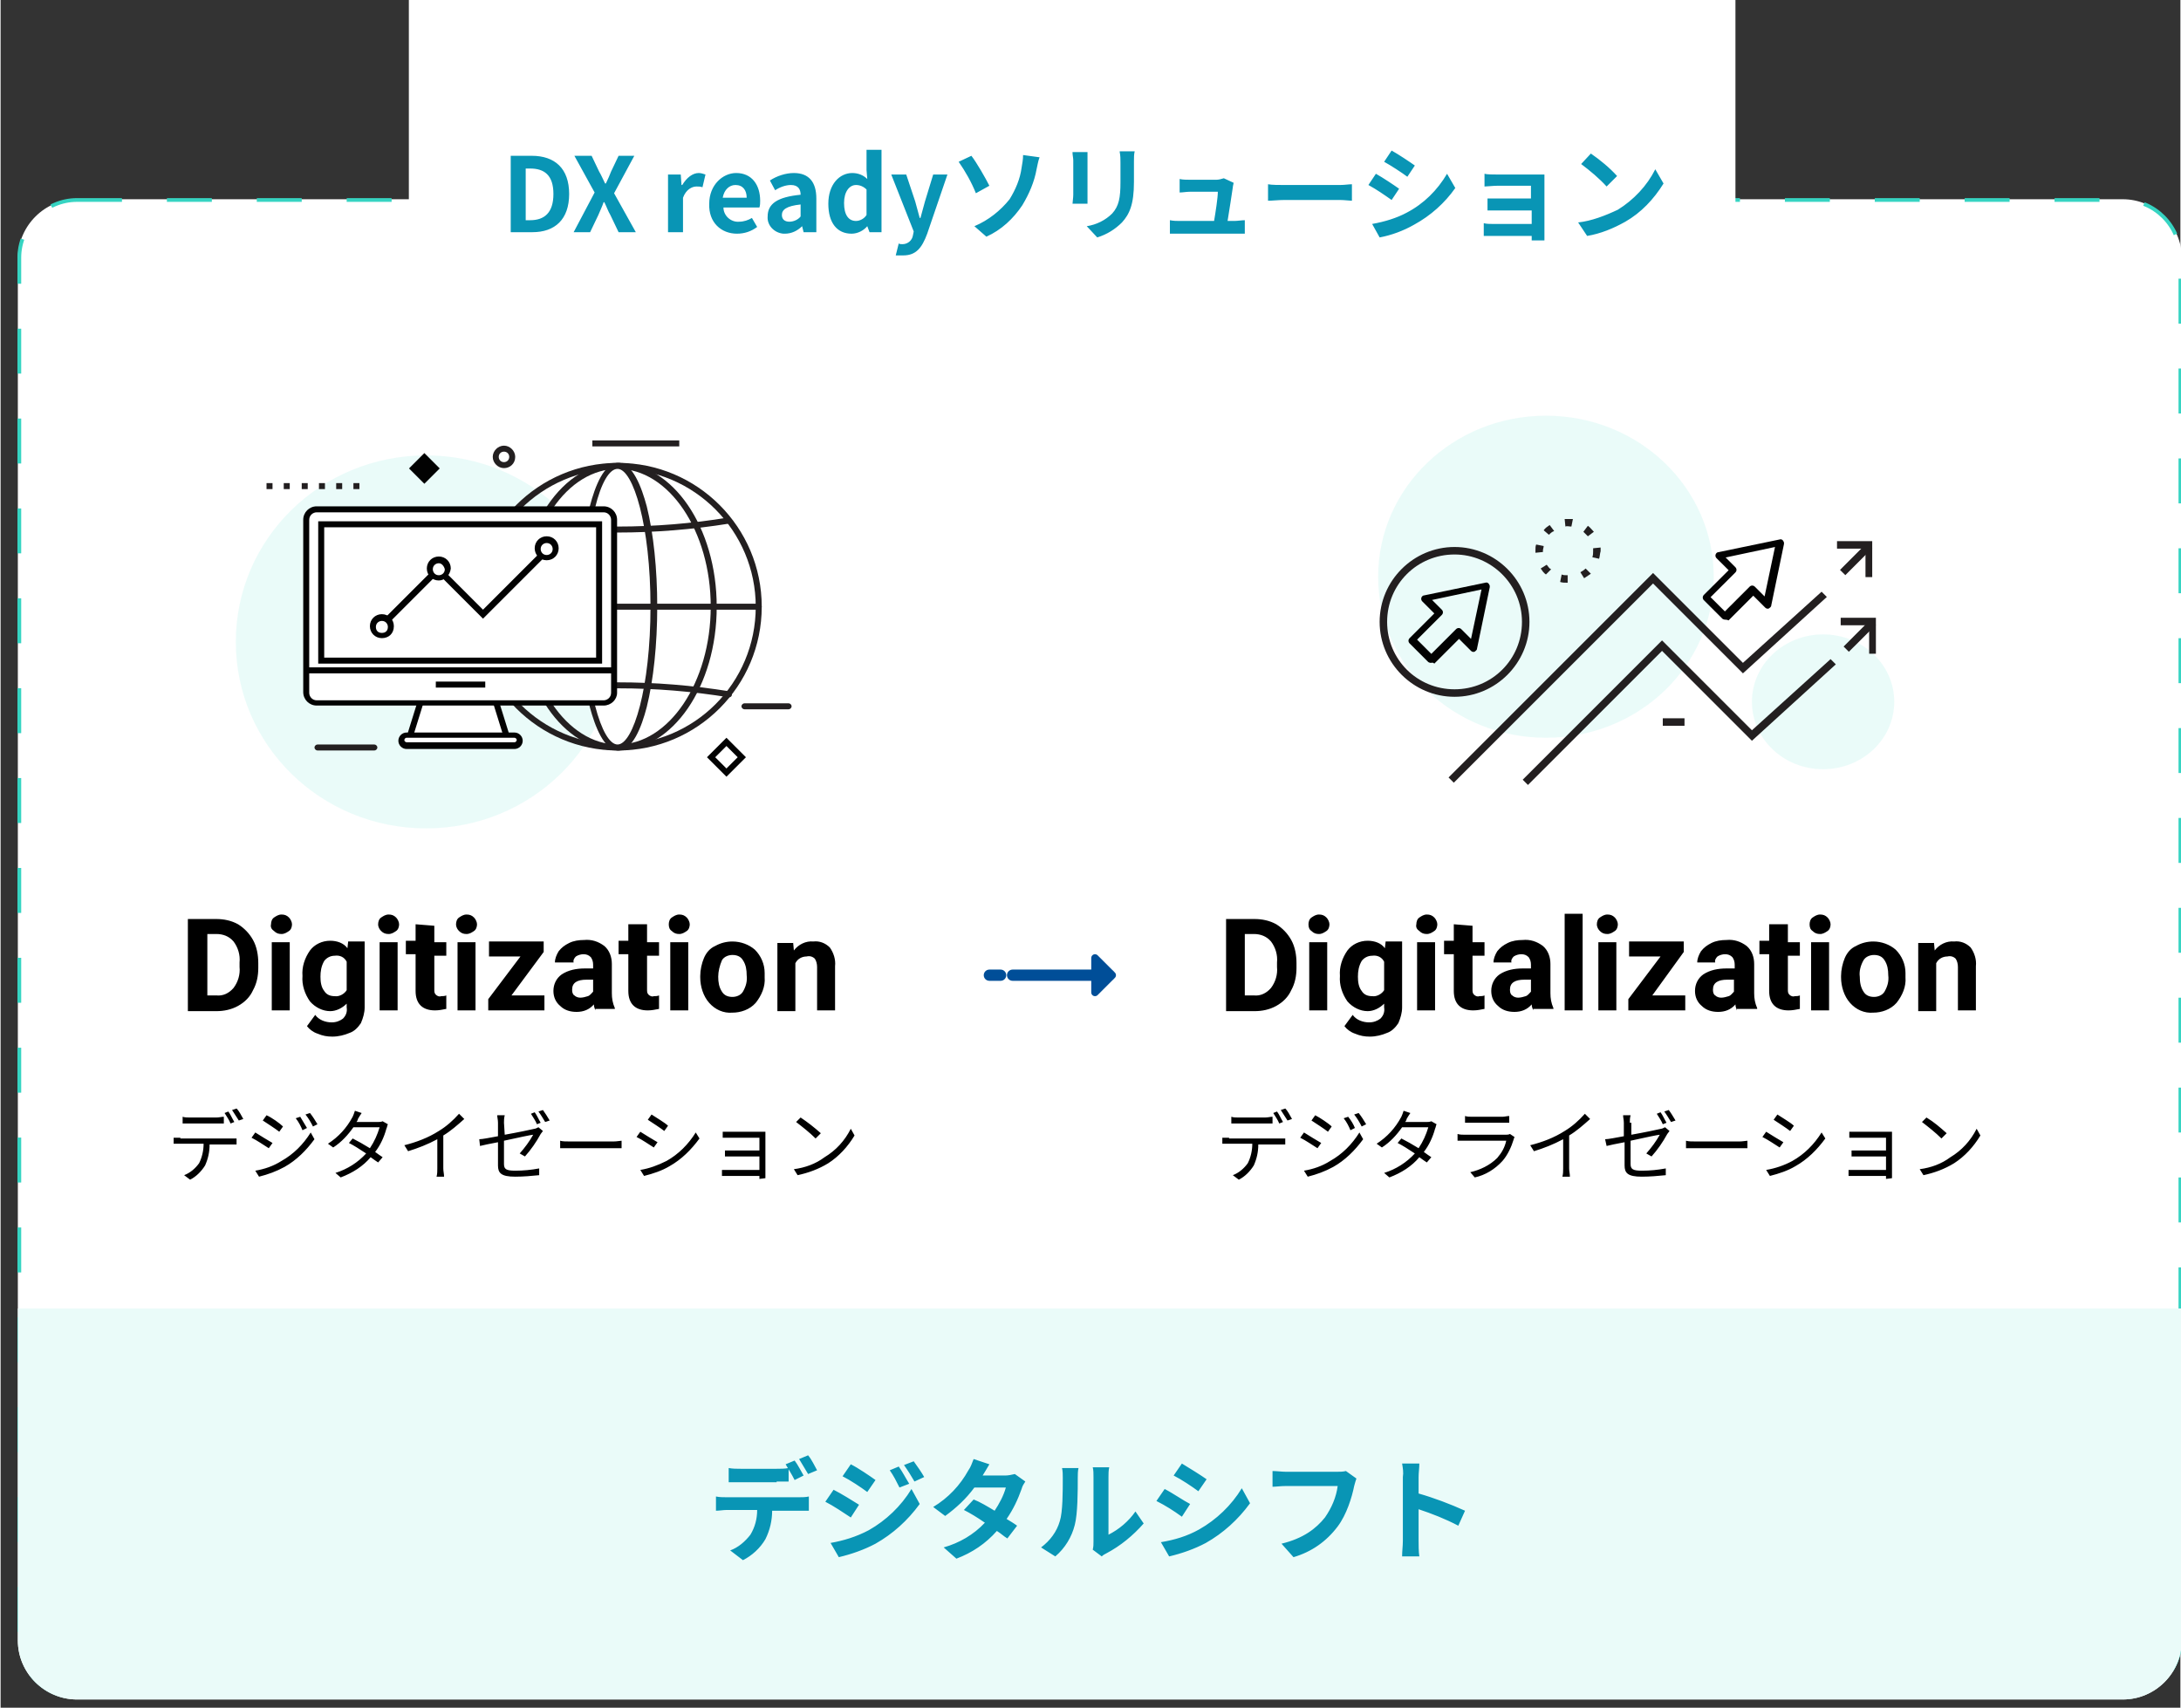 <svg xmlns="http://www.w3.org/2000/svg" viewBox="0 0 291 228" width="378" height="296">
	<rect x="0" y="0" width="291" height="228" fill="#333333" stroke="none"/>
	<style>
		tspan { white-space:pre }
		.shp0 { fill: #ffffff } 
		.shp1 { fill: none;stroke: #36d4c2;stroke-width: 0.5;stroke-dasharray: 6 } 
		.shp2 { opacity: 0.996;fill: #eafbf9 } 
		.shp3 { fill: #0995b5 } 
		.shp4 { fill: #000000 } 
		.shp5 { fill: #231f20 } 
		.shp6 { fill: none } 
		.shp7 { fill: #020202 } 
		.shp8 { fill: none;stroke: #004e98;stroke-linecap:round;stroke-width: 1.5 } 
		.shp9 { fill: #004e98;stroke: #004e98;stroke-linejoin:round } 
		.shp10 { fill: #eafbf9 } 
	</style>
	<path id="Layer" class="shp0" d="M10.2 26.6L283.3 26.6C287.6 26.6 291.2 30.1 291.2 34.5L291.2 219C291.2 223.3 287.7 226.9 283.3 226.9L10.2 226.9C5.9 226.9 2.3 223.4 2.3 219L2.3 34.4C2.4 30.1 5.9 26.6 10.2 26.6Z" />
	<path id="Layer" class="shp1" d="M10.2 26.7L283.3 26.7C287.6 26.7 291 30.2 291 34.4L291 218.9C291 223.2 287.5 226.6 283.3 226.6L10.2 226.6C5.9 226.6 2.5 223.1 2.5 218.9L2.5 34.4C2.5 30.2 6 26.7 10.2 26.7Z" />
	<path id="Ellipse_35" class="shp2" d="M206.3 98.5C193.91 98.5 183.9 88.89 183.9 77C183.9 65.11 193.91 55.5 206.3 55.5C218.69 55.5 228.7 65.11 228.7 77C228.7 88.89 218.69 98.5 206.3 98.5Z" />
	<path id="Ellipse_36" class="shp2" d="M243.3 102.7C238.05 102.7 233.8 98.68 233.8 93.7C233.8 88.72 238.05 84.7 243.3 84.7C248.55 84.7 252.8 88.72 252.8 93.7C252.8 98.68 248.55 102.7 243.3 102.7Z" />
	<path id="Ellipse_39" class="shp2" d="M56.8 110.6C42.75 110.6 31.4 99.47 31.4 85.7C31.4 71.93 42.75 60.8 56.8 60.8C70.85 60.8 82.2 71.93 82.2 85.7C82.2 99.47 70.85 110.6 56.8 110.6Z" />
	<path id="Rectangle_813" class="shp0" d="M54.5 0L231.6 0L231.6 46.7L54.5 46.7L54.5 0Z" />
	<path id="Path_998" fill-rule="evenodd" class="shp3" d="M68.1 31L68.1 20.8L70.9 20.8C74 20.8 75.9 22.5 75.9 25.9C75.9 29.3 74 31 71 31L68.1 31ZM70.7 29.4C72.6 29.4 73.8 28.4 73.8 25.9C73.8 23.4 72.6 22.5 70.7 22.5L70.1 22.5L70.1 29.4L70.7 29.4ZM79.3 25.7L76.6 20.8L78.9 20.8L79.9 22.9C80.2 23.4 80.4 23.9 80.7 24.5L80.8 24.5C81.1 23.9 81.3 23.4 81.5 22.9L82.5 20.8L84.6 20.8L81.9 25.8L84.8 31L82.5 31L81.4 28.7C81.1 28.2 80.9 27.6 80.6 27L80.5 27C80.3 27.6 80 28.2 79.8 28.7L78.7 31L76.5 31L79.3 25.7ZM89.1 23.3L90.8 23.3L90.9 24.7L91 24.7C91.6 23.7 92.4 23.1 93.2 23.1C93.5 23.1 93.8 23.2 94.1 23.3L93.7 25C93.4 24.9 93.2 24.9 92.9 24.9C92.3 24.9 91.5 25.3 91.1 26.4L91.1 31L89.1 31L89.1 23.3ZM94.6 27.2C94.6 24.7 96.4 23.1 98.2 23.1C100.3 23.1 101.4 24.7 101.4 26.8C101.4 27.1 101.4 27.4 101.3 27.7L96.5 27.7C96.5 28.8 97.5 29.7 98.6 29.6C99.2 29.6 99.8 29.4 100.3 29.1L101 30.3C100.2 30.9 99.3 31.2 98.3 31.2C96.2 31.2 94.5 29.7 94.6 27.2ZM99.6 26.4C99.6 25.4 99.1 24.7 98.1 24.7C97.3 24.7 96.6 25.3 96.4 26.4L99.6 26.4ZM104.5 31.2C103.3 31.1 102.3 30.1 102.4 28.9C102.4 27.2 103.7 26.3 106.8 26C106.8 25.3 106.5 24.7 105.5 24.7C104.8 24.7 104 25 103.4 25.4L102.7 24.1C103.6 23.5 104.8 23.1 105.9 23.1C107.9 23.1 108.9 24.3 108.9 26.5L108.9 31L107.2 31L107 30.2C106.4 30.8 105.6 31.2 104.7 31.2C104.6 31.2 104.5 31.2 104.5 31.2ZM106.8 28.9L106.8 27.3C104.9 27.5 104.3 28 104.3 28.7C104.3 29.3 104.7 29.6 105.3 29.6C105.9 29.6 106.5 29.3 106.8 28.9ZM110.5 27.2C110.5 24.6 112 23.1 113.7 23.1C114.5 23.1 115.2 23.4 115.7 23.9L115.6 22.7L115.6 20L117.6 20L117.6 31L116 31L115.7 30.2C115.2 30.8 114.4 31.2 113.6 31.2C111.7 31.2 110.5 29.8 110.5 27.2ZM115.6 28.7L115.6 25.3C115.2 24.9 114.7 24.7 114.2 24.7C113.3 24.7 112.6 25.6 112.6 27.1C112.6 28.7 113.2 29.5 114.2 29.5C114.7 29.5 115.3 29.2 115.6 28.7ZM119.5 34.1L119.9 32.5C120 32.6 120.2 32.6 120.4 32.6C121.1 32.6 121.7 32.1 121.8 31.4L121.9 30.9L118.9 23.3L120.9 23.3L122.1 26.9C122.3 27.6 122.5 28.4 122.7 29.1L122.8 29.1C123 28.4 123.2 27.6 123.4 26.9L124.5 23.3L126.4 23.3L123.7 31.2C123 33.1 122.2 34.1 120.5 34.1C120.1 34.1 119.7 34.1 119.5 34.1ZM130 30.2C131.9 29.4 133.5 28.1 134.7 26.6C135.5 25.3 136.1 23.9 136.3 22.4C136.4 21.8 136.5 21.3 136.5 20.7L138.7 21C138.5 21.5 138.4 22.2 138.3 22.6C138 24.3 137.3 25.9 136.4 27.4C135.2 29.2 133.6 30.7 131.6 31.6L130 30.2ZM129.6 20.8C130.3 21.7 131.5 23.8 132 24.8L130.2 25.8C129.6 24.3 128.8 22.9 127.9 21.6L129.6 20.8ZM143.1 20.3L145.1 20.3C145.1 20.6 145.1 25.6 145.1 26C145.1 26.3 145.1 26.9 145.1 27.2L143.1 27.2C143.1 27 143.2 26.4 143.2 26L143.2 21.4C143.2 21.1 143.1 20.7 143.1 20.4L143.1 20.3ZM149.4 20.2L151.4 20.2C151.3 20.6 151.3 21 151.3 21.6L151.3 24.3C151.3 27.3 150.7 28.6 149.7 29.7C148.8 30.6 147.7 31.3 146.4 31.7L145 30.2C146.3 30 147.5 29.4 148.4 28.5C149.3 27.5 149.5 26.4 149.5 24.3L149.5 21.7C149.5 21.2 149.5 20.8 149.4 20.3L149.4 20.2ZM163.8 29.5L164.7 29.5C165.1 29.5 165.7 29.4 166.1 29.4L166.1 31.2C165.8 31.2 157.9 31.2 157.5 31.2C157 31.2 156.6 31.2 156.1 31.2L156.1 29.4C156.6 29.5 157 29.5 157.5 29.5L162 29.5C162.2 28.3 162.5 26.4 162.5 25.6L158.8 25.6C158.3 25.6 157.8 25.7 157.4 25.7L157.4 23.9C157.8 24 158.4 24 158.8 24L162.3 24C162.6 24 163 23.9 163.3 23.8L164.6 24.4C164.6 24.6 164.5 24.8 164.5 25C164.4 25.8 164 28.2 163.8 29.5ZM169.2 24.6C169.7 24.7 170.7 24.7 171.4 24.7L178.8 24.7C179.4 24.7 180 24.6 180.4 24.6L180.4 26.8C180.1 26.8 179.4 26.7 178.8 26.7L171.4 26.7C170.6 26.7 169.7 26.8 169.2 26.8L169.2 24.6ZM185.7 20.1C186.6 20.6 188.1 21.6 188.8 22.1L187.8 23.6C187 23 185.6 22.1 184.7 21.6L185.7 20.1ZM187.7 28.4C190 27.2 191.8 25.4 193.1 23.2L194.2 25.1C192.8 27.1 190.9 28.8 188.7 30C187.3 30.8 185.7 31.4 184.1 31.7L183.1 29.9C184.8 29.6 186.4 29.1 187.7 28.4ZM183.6 23.2C184.5 23.7 186 24.7 186.7 25.2L185.7 26.7C184.7 26 183.7 25.3 182.6 24.7L183.6 23.2ZM206.1 31.2C206.1 31.4 206.1 31.9 206.1 32.1L204.4 32.1C204.4 31.9 204.4 31.7 204.4 31.5C204 31.5 198.2 31.5 198 31.5L198 29.8C198.4 29.9 198.8 29.9 199.2 29.9L204.4 29.9L204.4 28.1C203.9 28.1 198.8 28.1 198.5 28.1L198.5 26.5C198.9 26.5 203.8 26.5 204.3 26.5L204.3 24.8L199.8 24.8C199.3 24.8 198.4 24.9 198.1 24.9L198.1 23.2C198.4 23.3 199.3 23.3 199.8 23.3C200.2 23.3 205.9 23.3 206.1 23.3C206.1 23.5 206.1 30.9 206.1 31.2ZM212.3 20.5C213.6 21.4 214.8 22.4 215.8 23.5L214.4 24.9C213.4 23.8 212.2 22.8 211 21.9L212.3 20.5ZM210.6 29.7C212.4 29.5 214.2 28.8 215.9 28C218 26.7 219.8 24.8 220.9 22.6L222 24.5C220.7 26.6 219 28.4 216.9 29.6C215.3 30.5 213.6 31.2 211.8 31.5L210.6 29.7Z" />
	<path id="Path_980" fill-rule="evenodd" class="shp4" d="M25 122.7L28.8 122.7C29.8 122.7 30.8 122.9 31.7 123.4C32.5 123.9 33.2 124.6 33.7 125.5C34.2 126.4 34.4 127.5 34.4 128.6L34.4 129.2C34.4 130.3 34.2 131.3 33.7 132.2C33.3 133.1 32.6 133.8 31.7 134.3C30.8 134.8 29.8 135 28.8 135L25 135L25 122.7ZM27.6 124.7L27.6 132.9L28.8 132.9C29.7 133 30.5 132.6 31.1 131.9C31.7 131.1 32 130.1 31.9 129.1L31.9 128.5C32 127.5 31.7 126.5 31.1 125.7C30.5 125 29.7 124.7 28.8 124.7L27.6 124.7ZM38.6 134.9L36.2 134.9L36.2 125.8L38.6 125.8L38.6 134.9ZM36.1 123.4C36.1 123.1 36.2 122.7 36.5 122.5C36.8 122.3 37.1 122.1 37.5 122.1C37.9 122.1 38.2 122.2 38.5 122.5C38.7 122.7 38.9 123.1 38.9 123.4C38.9 123.7 38.8 124.1 38.5 124.3C38.2 124.5 37.9 124.7 37.5 124.7C37.1 124.7 36.8 124.6 36.5 124.3C36.2 124.1 36 123.8 36.1 123.4ZM41.3 126.9C41.9 126.1 42.9 125.6 44 125.6C44.9 125.6 45.8 125.9 46.3 126.6L46.4 125.7L48.6 125.7L48.6 134.5C48.6 135.2 48.4 135.9 48.1 136.6C47.7 137.2 47.2 137.7 46.6 137.9C45.9 138.2 45.1 138.4 44.3 138.4C43.6 138.4 43 138.3 42.3 138C41.7 137.8 41.2 137.4 40.9 137L42 135.5C42.5 136.2 43.4 136.5 44.2 136.5C44.8 136.5 45.3 136.3 45.7 136C46.1 135.6 46.3 135.1 46.2 134.5L46.2 134C45.6 134.6 44.8 135 44 135C43 135 42 134.5 41.3 133.7C40.6 132.7 40.2 131.5 40.3 130.3C40.2 129.1 40.6 127.9 41.3 126.9ZM43.2 132.3C43.5 132.8 44 133 44.6 133C45.2 133.1 45.9 132.7 46.2 132.2L46.2 128.4C45.9 127.8 45.3 127.5 44.6 127.6C44 127.6 43.5 127.9 43.2 128.3C42.8 129 42.7 129.7 42.7 130.4C42.7 131.1 42.8 131.8 43.2 132.3ZM53 134.9L50.6 134.9L50.6 125.8L53 125.8L53 134.9ZM50.4 123.4C50.4 123.1 50.5 122.7 50.8 122.5C51.1 122.3 51.4 122.1 51.8 122.1C52.2 122.1 52.5 122.2 52.8 122.5C53 122.7 53.2 123.1 53.2 123.4C53.2 123.7 53.1 124.1 52.8 124.3C52.5 124.5 52.2 124.7 51.8 124.7C51.4 124.7 51.1 124.6 50.8 124.3C50.6 124.1 50.4 123.8 50.4 123.4ZM57.9 123.6L57.9 125.8L59.5 125.8L59.5 127.6L57.9 127.6L57.9 132.1C57.9 132.4 57.9 132.6 58.1 132.8C58.3 133 58.6 133.1 58.8 133C59 133 59.3 133 59.5 132.9L59.5 134.7C59 134.8 58.5 134.9 58 134.9C56.3 134.9 55.4 134 55.4 132.3L55.4 127.4L54.1 127.4L54.1 125.6L55.4 125.6L55.4 123.4L57.9 123.6ZM63.4 134.9L61 134.9L61 125.8L63.4 125.8L63.4 134.9ZM60.8 123.4C60.8 123.1 60.9 122.7 61.2 122.5C61.5 122.3 61.8 122.1 62.2 122.1C62.6 122.1 62.9 122.2 63.2 122.5C63.4 122.7 63.6 123.1 63.6 123.4C63.6 123.7 63.5 124.1 63.2 124.3C62.9 124.5 62.6 124.7 62.2 124.7C61.8 124.7 61.5 124.6 61.2 124.3C61 124.1 60.8 123.8 60.8 123.4ZM68.2 132.9L72.6 132.9L72.6 134.9L65.1 134.9L65.1 133.4L69.4 127.7L65.2 127.7L65.2 125.7L72.5 125.7L72.5 127.1L68.2 132.9ZM79.4 134.9C79.3 134.6 79.2 134.4 79.2 134.1C78.6 134.8 77.8 135.1 76.9 135.1C76.1 135.1 75.3 134.9 74.7 134.3C74.1 133.8 73.8 133.1 73.8 132.3C73.8 131.4 74.2 130.6 74.9 130.1C75.8 129.5 76.9 129.3 78 129.3L79.1 129.3L79.1 128.8C79.1 128.4 79 128.1 78.8 127.8C78.5 127.5 78.2 127.4 77.8 127.4C77.5 127.4 77.1 127.5 76.8 127.7C76.6 127.9 76.4 128.2 76.5 128.5L74 128.5C74 128 74.2 127.5 74.5 127C74.9 126.5 75.3 126.2 75.9 125.9C76.5 125.6 77.2 125.5 77.9 125.5C78.9 125.4 79.8 125.7 80.6 126.3C81.3 126.9 81.6 127.8 81.6 128.7L81.6 132.6C81.6 133.3 81.7 133.9 82 134.6L82 134.7L79.4 134.7L79.4 134.9ZM77.4 133.2C77.7 133.2 78.1 133.1 78.4 133C78.7 132.9 78.9 132.6 79.1 132.4L79.1 130.8L78.2 130.8C77 130.8 76.3 131.2 76.3 132.1L76.3 132.2C76.3 132.5 76.4 132.8 76.6 132.9C76.8 133.1 77.1 133.2 77.4 133.2ZM86.3 125.8L87.9 125.8L87.9 127.6L86.3 127.6L86.3 132.1C86.3 132.4 86.3 132.6 86.5 132.8C86.7 133 87 133.1 87.2 133C87.4 133 87.7 133 87.9 132.9L87.9 134.7C87.4 134.8 86.9 134.9 86.4 134.9C84.7 134.9 83.8 134 83.8 132.3L83.8 127.4L82.5 127.4L82.5 125.6L83.8 125.6L83.8 123.4L86.3 123.4L86.3 125.8ZM91.8 134.9L89.4 134.9L89.4 125.8L91.8 125.8L91.8 134.9ZM89.6 122.5C89.9 122.3 90.2 122.1 90.6 122.1C91 122.1 91.3 122.2 91.6 122.5C91.8 122.7 92 123.1 92 123.4C92 123.7 91.9 124.1 91.6 124.3C91.3 124.5 91 124.7 90.6 124.7C90.2 124.7 89.9 124.6 89.6 124.3C89.3 124.1 89.2 123.8 89.2 123.4C89.2 123.1 89.3 122.7 89.6 122.5ZM93.9 127.9C94.2 127.2 94.7 126.6 95.4 126.3C96.1 125.9 96.9 125.7 97.7 125.7C98.8 125.7 99.9 126.1 100.7 126.8C101.5 127.6 102 128.7 102 129.9L102 130.5C102.1 131.7 101.6 132.9 100.8 133.9C100 134.8 98.8 135.2 97.7 135.2C96.5 135.3 95.4 134.8 94.6 133.9C93.8 133 93.4 131.7 93.4 130.5L93.4 130.3C93.4 129.5 93.6 128.6 93.9 127.9ZM96.3 132.4C96.6 132.9 97.1 133.1 97.7 133.1C98.2 133.1 98.8 132.9 99.1 132.4C99.5 131.7 99.7 131 99.6 130.2C99.6 129.5 99.5 128.8 99.1 128.2C98.8 127.7 98.3 127.5 97.7 127.5C97.2 127.5 96.6 127.7 96.3 128.2C96 128.9 95.8 129.7 95.8 130.4C95.8 131.1 95.9 131.8 96.3 132.4ZM105.8 125.8L105.9 126.9C106.5 126.1 107.5 125.6 108.5 125.7C109.3 125.6 110.1 125.9 110.7 126.5C111.2 127.2 111.5 128.1 111.4 129L111.4 134.9L109 134.9L109 129.1C109 128.7 108.9 128.3 108.7 128C108.4 127.7 108 127.6 107.6 127.7C107 127.7 106.4 128 106.1 128.6L106.1 135L103.7 135L103.7 125.9L105.8 125.9L105.8 125.8Z" />
	<path id="Path_981" class="shp4" d="M31.2 149.8C30.9 149.3 30.7 148.8 30.4 148.4L29.9 148.6C30.2 149.1 30.5 149.5 30.7 150L31.2 149.8ZM28.8 150C29.1 150 29.5 150 29.8 150L29.8 149.1C29.5 149.1 29.2 149.2 28.8 149.2L25.2 149.2C24.9 149.2 24.6 149.2 24.3 149.1L24.3 150C24.6 150 24.9 150 25.3 150L28.8 150ZM24 151.9C23.7 151.9 23.4 151.9 23.1 151.9L23.1 152.7C23.4 152.7 23.7 152.7 24 152.7L27.1 152.7C27.1 153.6 26.9 154.5 26.5 155.3C26 156 25.3 156.6 24.5 156.9L25.3 157.5C26.1 157.1 26.8 156.4 27.3 155.6C27.7 154.7 27.9 153.8 27.9 152.8L30.7 152.8C30.9 152.8 31.3 152.8 31.5 152.8L31.5 152C31.2 152 31 152 30.7 152L24 152L24 151.9ZM30.9 148.2C31.2 148.7 31.5 149.1 31.8 149.6L32.4 149.4C32.1 148.9 31.9 148.4 31.5 148L30.9 148.2ZM40 149.1L39.4 149.3C39.8 149.8 40.1 150.4 40.3 150.9L40.9 150.6C40.6 150.1 40.3 149.6 40 149.1ZM41.3 148.6L40.7 148.8C41.1 149.3 41.4 149.8 41.7 150.4L42.3 150.1C42 149.6 41.7 149.1 41.3 148.6ZM35.5 148.9L35 149.6C35.6 150 36.7 150.7 37.2 151.1L37.7 150.4C37.3 150 36.2 149.2 35.5 148.9ZM34 156.3L34.5 157.1C35.7 156.8 36.8 156.4 37.9 155.8C39.5 154.9 40.8 153.6 41.9 152.1L41.4 151.2C40.4 152.8 39.1 154.1 37.5 155C36.4 155.7 35.2 156.1 34 156.3ZM34 151.2L33.5 151.9C34.3 152.3 35 152.8 35.8 153.3L36.3 152.6C35.8 152.3 34.6 151.6 34 151.2ZM51 149.7C50.8 149.8 50.5 149.8 50.3 149.8L47.5 149.8C47.6 149.7 47.7 149.5 47.7 149.4C47.8 149.2 48 148.9 48.2 148.6L47.3 148.3C47.2 148.6 47.1 148.9 47 149.1C46.2 150.6 45.1 151.8 43.7 152.7L44.4 153.2C45.5 152.5 46.4 151.5 47.1 150.5L50.6 150.5C50.3 151.5 49.9 152.4 49.3 153.3C48.5 152.8 47.6 152.3 47 152L46.5 152.6C47.1 152.9 47.9 153.4 48.8 154C47.7 155.2 46.3 156.1 44.7 156.6L45.4 157.2C47 156.6 48.4 155.7 49.4 154.5C49.8 154.8 50.1 155 50.4 155.2L51 154.5C50.7 154.3 50.4 154.1 50 153.8C50.7 152.9 51.2 151.8 51.5 150.7C51.6 150.5 51.6 150.3 51.7 150.1L51 149.7ZM61.2 148.7C60.4 149.6 59.5 150.4 58.5 151C57.1 151.9 55.5 152.5 53.9 152.9L54.4 153.7C55.7 153.3 57 152.8 58.3 152.1L58.3 156C58.3 156.4 58.3 156.7 58.2 157.1L59.2 157.1C59.2 156.7 59.1 156.4 59.1 156L59.1 151.6C60.1 151 61 150.2 61.9 149.4L61.2 148.7ZM72.1 149.9C71.8 149.4 71.6 148.9 71.3 148.5L70.8 148.7C71.1 149.2 71.4 149.6 71.6 150.1L72.1 149.9ZM67.2 149.9C67.2 149.6 67.2 149.3 67.3 148.9L66.3 148.9C66.3 149.2 66.4 149.5 66.4 149.9L66.4 151.7C65.3 151.9 64.3 152.1 63.9 152.1L64 153C64.4 152.9 65.3 152.7 66.4 152.5L66.4 155.6C66.4 156.6 66.8 157.1 68.7 157.1C69.8 157.1 70.9 157 71.9 156.9L71.9 156C70.8 156.2 69.8 156.3 68.7 156.3C67.5 156.3 67.2 156.1 67.2 155.4L67.2 152.3C69 151.9 70.9 151.5 71.1 151.5C70.6 152.4 70 153.2 69.3 154L70 154.4C70.8 153.5 71.5 152.5 72.1 151.4C72.2 151.3 72.3 151.1 72.4 151L71.8 150.5C71.6 150.6 71.4 150.7 71.3 150.7C70.9 150.8 69 151.2 67.3 151.5L67.2 149.9ZM71.8 148.4C72.1 148.8 72.4 149.3 72.7 149.8L73.3 149.6C73 149.1 72.7 148.6 72.4 148.2L71.8 148.4ZM74.7 153.3C75 153.3 75.6 153.3 76.1 153.3L81.8 153.3C82.3 153.3 82.7 153.3 82.9 153.3L82.9 152.3C82.7 152.3 82.3 152.4 81.8 152.4L76.1 152.4C75.5 152.4 75 152.4 74.7 152.3L74.7 153.3ZM86.9 148.8L86.4 149.5C87 149.9 88.1 150.6 88.6 151L89.1 150.3C88.7 149.9 87.5 149.2 86.9 148.8L86.9 148.8ZM85.4 156.2L85.9 157C87.1 156.7 88.3 156.3 89.3 155.7C90.9 154.8 92.2 153.5 93.3 152L92.8 151.2C91.8 152.8 90.5 154.1 88.9 155C87.7 155.6 86.6 156 85.4 156.2L85.4 156.2ZM85.4 151.1L84.9 151.8C85.7 152.2 86.4 152.7 87.2 153.2L87.7 152.5C87.2 152.2 86 151.5 85.4 151.1ZM102.1 157.3C102.1 157.2 102.1 156.9 102.1 156.7L102.1 151.6C102.1 151.4 102.1 151.2 102.1 151.1C102 151.1 101.7 151.1 101.5 151.1L97.5 151.1C97.2 151.1 96.6 151.1 96.4 151.1L96.4 151.9C96.6 151.9 97.2 151.9 97.5 151.9L101.3 151.9L101.3 153.6L97.6 153.6C97.2 153.6 96.9 153.6 96.7 153.6L96.7 154.4C96.9 154.4 97.3 154.4 97.6 154.4L101.3 154.4L101.3 156.2L97.1 156.2C96.8 156.2 96.5 156.2 96.3 156.2L96.3 157C96.5 157 96.8 157 97.1 157L101.3 157C101.3 157.2 101.3 157.3 101.3 157.4L102.1 157.3ZM106.8 149.2L106.2 149.8C107.1 150.5 108 151.2 108.8 152L109.5 151.3C108.6 150.5 107.7 149.8 106.8 149.2L106.8 149.2ZM105.9 156.1L106.4 156.9C107.8 156.6 109.2 156.1 110.5 155.3C111.9 154.4 113.1 153.1 114 151.6L113.5 150.7C112.7 152.3 111.5 153.6 110 154.5C108.8 155.4 107.4 155.9 105.9 156.1L105.9 156.1Z" />
	<path id="Path_978" fill-rule="evenodd" class="shp4" d="M163.6 122.7L167.4 122.7C168.4 122.7 169.4 122.9 170.3 123.4C171.1 123.9 171.8 124.6 172.3 125.5C172.8 126.4 173 127.5 173 128.6L173 129.2C173 130.3 172.8 131.3 172.3 132.2C171.9 133.1 171.2 133.8 170.3 134.3C169.4 134.8 168.4 135 167.4 135L163.6 135L163.6 122.7ZM166.1 124.7L166.1 132.9L167.3 132.9C168.2 133 169 132.6 169.6 131.9C170.2 131.1 170.5 130.1 170.4 129.1L170.4 128.5C170.5 127.5 170.2 126.5 169.6 125.7C169 125 168.2 124.7 167.3 124.7L166.1 124.7ZM177.1 134.9L174.7 134.9L174.7 125.8L177.1 125.8L177.1 134.9ZM174.6 123.4C174.6 123.1 174.7 122.7 175 122.5C175.3 122.3 175.6 122.1 176 122.1C176.4 122.1 176.7 122.2 177 122.5C177.2 122.7 177.4 123.1 177.4 123.4C177.4 123.7 177.3 124.1 177 124.3C176.7 124.5 176.4 124.7 176 124.7C175.6 124.7 175.3 124.6 175 124.3C174.7 124.1 174.6 123.8 174.6 123.4ZM179.8 126.9C180.4 126.1 181.4 125.6 182.5 125.6C183.4 125.6 184.3 125.9 184.8 126.6L184.9 125.7L187.1 125.7L187.1 134.5C187.1 135.2 186.9 135.9 186.6 136.6C186.2 137.2 185.7 137.7 185.1 137.9C184.4 138.2 183.6 138.4 182.8 138.4C182.1 138.4 181.5 138.3 180.8 138C180.2 137.8 179.7 137.4 179.4 137L180.5 135.5C181 136.2 181.9 136.5 182.7 136.5C183.3 136.5 183.8 136.3 184.2 136C184.6 135.6 184.8 135.1 184.7 134.5L184.7 134C184.1 134.6 183.3 135 182.5 135C181.5 135 180.5 134.5 179.8 133.7C179.1 132.7 178.7 131.5 178.8 130.3C178.7 129.1 179.1 127.9 179.8 126.9ZM181.7 132.3C182 132.8 182.5 133 183.1 133C183.7 133.1 184.4 132.7 184.7 132.2L184.7 128.4C184.4 127.8 183.8 127.5 183.1 127.6C182.5 127.6 182 127.9 181.7 128.3C181.3 129 181.2 129.7 181.2 130.4C181.2 131.1 181.3 131.8 181.7 132.3ZM191.5 134.9L189.1 134.9L189.1 125.8L191.5 125.8L191.5 134.9ZM189 123.4C189 123.1 189.1 122.7 189.4 122.5C189.7 122.3 190 122.1 190.4 122.1C190.8 122.1 191.1 122.2 191.4 122.5C191.6 122.7 191.8 123.1 191.8 123.4C191.8 123.7 191.7 124.1 191.4 124.3C191.1 124.5 190.8 124.7 190.4 124.7C190 124.7 189.7 124.6 189.4 124.3C189.1 124.1 188.9 123.8 189 123.4ZM196.5 123.6L196.5 125.8L198.1 125.8L198.1 127.6L196.5 127.6L196.5 132.1C196.5 132.4 196.5 132.6 196.7 132.8C196.9 133 197.2 133.1 197.4 133C197.6 133 197.9 133 198.1 132.9L198.1 134.7C197.6 134.8 197.1 134.9 196.6 134.9C194.9 134.9 194 134 194 132.3L194 127.4L192.7 127.4L192.7 125.6L194 125.6L194 123.4L196.5 123.6ZM204.6 134.9C204.5 134.6 204.4 134.4 204.4 134.1C203.8 134.8 203 135.1 202.1 135.1C201.3 135.1 200.5 134.9 199.9 134.3C199.3 133.8 199 133.1 199 132.3C199 131.4 199.4 130.6 200.1 130.1C201 129.5 202.1 129.3 203.2 129.3L204.3 129.3L204.3 128.8C204.3 128.4 204.2 128.1 204 127.8C203.7 127.5 203.4 127.4 203 127.4C202.7 127.4 202.3 127.5 202 127.7C201.8 127.9 201.6 128.2 201.7 128.5L199.3 128.5C199.3 128 199.5 127.5 199.8 127C200.2 126.5 200.6 126.2 201.2 125.9C201.8 125.6 202.5 125.5 203.2 125.5C204.2 125.4 205.1 125.7 205.9 126.3C206.6 126.9 206.9 127.8 206.9 128.7L206.9 132.6C206.9 133.3 207 133.9 207.3 134.6L207.3 134.7L204.6 134.7L204.6 134.9ZM202.6 133.2C202.9 133.2 203.3 133.1 203.6 133C203.9 132.9 204.1 132.6 204.3 132.4L204.3 130.8L203.4 130.8C202.2 130.8 201.5 131.2 201.5 132.1L201.5 132.2C201.5 132.5 201.6 132.8 201.8 132.9C202 133.1 202.3 133.2 202.6 133.2ZM211.2 134.9L208.8 134.9L208.8 122L211.2 122L211.2 134.9ZM215.7 134.9L213.3 134.9L213.3 125.8L215.7 125.8L215.7 134.9ZM213.5 122.5C213.8 122.3 214.1 122.1 214.5 122.1C214.9 122.1 215.2 122.2 215.5 122.5C215.7 122.7 215.9 123.1 215.9 123.4C215.9 123.7 215.8 124.1 215.5 124.3C215.2 124.5 214.9 124.7 214.5 124.7C214.1 124.7 213.8 124.6 213.5 124.3C213.3 124.1 213.1 123.8 213.1 123.4C213.1 123.1 213.2 122.7 213.5 122.5ZM220.5 132.9L224.9 132.9L224.9 134.9L217.3 134.9L217.3 133.4L221.6 127.7L217.4 127.7L217.4 125.7L224.7 125.7L224.7 127.1L220.5 132.9ZM231.8 134.9C231.7 134.6 231.6 134.4 231.6 134.1C231 134.8 230.2 135.1 229.3 135.1C228.5 135.1 227.7 134.9 227.1 134.3C226.5 133.8 226.2 133.1 226.2 132.3C226.2 131.4 226.6 130.6 227.3 130.1C228.2 129.5 229.3 129.3 230.4 129.3L231.5 129.3L231.5 128.8C231.5 128.4 231.4 128.1 231.2 127.8C230.9 127.5 230.6 127.4 230.2 127.4C229.9 127.4 229.5 127.5 229.2 127.7C229 127.9 228.8 128.2 228.9 128.5L226.5 128.5C226.5 128 226.7 127.5 227 127C227.4 126.5 227.8 126.2 228.4 125.9C229 125.6 229.7 125.5 230.4 125.5C231.4 125.4 232.3 125.7 233.1 126.3C233.8 126.9 234.1 127.8 234.1 128.7L234.1 132.6C234.1 133.3 234.2 133.9 234.5 134.6L234.5 134.7L231.8 134.7L231.8 134.9ZM229.7 133.2C230 133.2 230.4 133.1 230.7 133C231 132.9 231.2 132.6 231.4 132.4L231.4 130.8L230.5 130.8C229.3 130.8 228.6 131.2 228.6 132.1L228.6 132.2C228.6 132.5 228.7 132.8 228.9 132.9C229.1 133.1 229.4 133.2 229.7 133.2ZM238.6 125.8L240.2 125.8L240.2 127.6L238.6 127.6L238.6 132.1C238.6 132.4 238.6 132.6 238.8 132.8C239 133 239.3 133.1 239.5 133C239.7 133 240 133 240.2 132.9L240.2 134.7C239.7 134.8 239.2 134.9 238.7 134.9C237 134.9 236.1 134 236.1 132.3L236.1 127.4L234.8 127.4L234.8 125.6L236.1 125.6L236.1 123.4L238.6 123.4L238.6 125.8ZM244.1 134.9L241.7 134.9L241.7 125.8L244.1 125.8L244.1 134.9ZM241.5 123.4C241.5 123.1 241.6 122.7 241.9 122.5C242.2 122.3 242.5 122.1 242.9 122.1C243.3 122.1 243.6 122.2 243.9 122.5C244.1 122.7 244.3 123.1 244.3 123.4C244.3 123.7 244.2 124.1 243.9 124.3C243.6 124.5 243.3 124.7 242.9 124.7C242.5 124.7 242.2 124.6 241.9 124.3C241.6 124.1 241.5 123.8 241.5 123.4ZM245.7 130.3C245.7 129.5 245.9 128.6 246.2 127.9C246.5 127.2 247 126.6 247.7 126.3C248.4 125.9 249.2 125.7 250 125.7C251.1 125.7 252.2 126.1 253 126.8C253.8 127.6 254.3 128.7 254.3 129.9L254.3 130.5C254.4 131.7 253.9 132.9 253.1 133.9C252.3 134.8 251.1 135.2 250 135.2C248.8 135.3 247.7 134.8 246.9 133.9C246.1 133 245.7 131.7 245.7 130.5L245.7 130.3ZM248.7 132.4C249 132.9 249.5 133.1 250.1 133.1C250.6 133.1 251.2 132.9 251.5 132.4C251.9 131.7 252.1 131 252 130.2C252 129.5 251.9 128.8 251.5 128.2C251.2 127.7 250.7 127.5 250.1 127.5C249.6 127.5 249 127.7 248.7 128.2C248.3 128.9 248.1 129.7 248.2 130.4C248.2 131.1 248.3 131.8 248.7 132.4ZM258.1 125.8L258.2 126.9C258.8 126.1 259.8 125.6 260.8 125.7C261.6 125.6 262.4 125.9 263 126.5C263.5 127.2 263.8 128.1 263.7 129L263.7 134.9L261.3 134.9L261.3 129.1C261.3 128.7 261.2 128.3 261 128C260.7 127.7 260.3 127.6 259.9 127.7C259.3 127.7 258.7 128 258.4 128.6L258.4 135L256 135L256 125.9L258.1 125.9L258.1 125.8Z" />
	<path id="Path_979" class="shp4" d="M171.2 149.8C170.9 149.3 170.7 148.8 170.4 148.4L169.9 148.6C170.2 149.1 170.5 149.5 170.7 150L171.2 149.8ZM168.8 150C169.1 150 169.5 150 169.8 150L169.8 149.1C169.5 149.1 169.2 149.2 168.8 149.2L165.2 149.2C164.9 149.2 164.6 149.2 164.3 149.1L164.3 150C164.6 150 164.9 150 165.3 150L168.8 150ZM164 151.9C163.7 151.9 163.4 151.9 163.1 151.9L163.1 152.7C163.4 152.7 163.7 152.7 164 152.7L167.1 152.7C167.1 153.6 166.9 154.5 166.5 155.3C166 156 165.3 156.6 164.5 156.9L165.3 157.5C166.1 157.1 166.8 156.4 167.3 155.6C167.7 154.7 167.9 153.8 167.9 152.8L170.7 152.8C170.9 152.8 171.3 152.8 171.5 152.8L171.5 152C171.2 152 171 152 170.7 152L164 152L164 151.9ZM170.9 148.2C171.2 148.7 171.5 149.1 171.8 149.6L172.4 149.4C172.1 148.9 171.9 148.4 171.5 148L170.9 148.2ZM179.9 149.1L179.3 149.3C179.7 149.8 180 150.4 180.2 150.9L180.8 150.6C180.6 150.1 180.3 149.6 179.9 149.1ZM181.3 148.6L180.7 148.8C181.1 149.3 181.4 149.8 181.7 150.4L182.3 150.1C182 149.6 181.7 149.1 181.3 148.6ZM175.5 148.9L175 149.6C175.6 150 176.7 150.7 177.2 151.1L177.7 150.4C177.3 150 176.1 149.2 175.5 148.9ZM174 156.3L174.5 157.1C175.7 156.8 176.8 156.4 177.9 155.8C179.5 154.9 180.8 153.6 181.9 152.1L181.4 151.2C180.4 152.8 179.1 154.1 177.5 155C176.4 155.7 175.2 156.1 174 156.3ZM174 151.2L173.5 151.9C174.3 152.3 175 152.8 175.8 153.3L176.3 152.6C175.8 152.3 174.6 151.6 174 151.2ZM191 149.7C190.8 149.8 190.5 149.8 190.3 149.8L187.5 149.8C187.6 149.7 187.7 149.5 187.7 149.4C187.8 149.2 188 148.9 188.2 148.6L187.3 148.3C187.2 148.6 187.1 148.9 187 149.1C186.2 150.6 185.1 151.8 183.7 152.7L184.4 153.2C185.5 152.5 186.4 151.5 187.1 150.5L190.6 150.5C190.3 151.5 189.9 152.4 189.3 153.3C188.5 152.8 187.6 152.3 187 152L186.5 152.6C187.1 152.9 187.9 153.4 188.8 154C187.7 155.2 186.3 156.1 184.7 156.6L185.4 157.2C187 156.6 188.4 155.7 189.4 154.5C189.8 154.8 190.1 155 190.4 155.2L191 154.5C190.7 154.3 190.4 154.1 190 153.8C190.7 152.9 191.2 151.8 191.5 150.7C191.6 150.5 191.6 150.3 191.7 150.1L191 149.7ZM201.5 151.4C201.3 151.5 201.1 151.5 200.9 151.5L195.5 151.5C195.2 151.5 194.8 151.5 194.5 151.4L194.5 152.3C194.9 152.3 195.3 152.3 195.5 152.3L201 152.3C200.8 153.2 200.4 153.9 199.8 154.6C198.8 155.6 197.5 156.2 196.2 156.5L196.8 157.2C198.2 156.9 199.5 156.1 200.5 155C201.2 154.2 201.7 153.1 202 152.1C202 152 202.1 151.9 202.1 151.8L201.5 151.4ZM195.4 149.9C195.7 149.9 196 149.9 196.3 149.9L200.4 149.9C200.8 149.9 201.1 149.9 201.4 149.9L201.4 149C201.1 149 200.8 149.1 200.5 149.1L196.4 149.1C196.1 149.1 195.8 149.1 195.5 149L195.5 149.9L195.4 149.9ZM211.5 148.7C210.7 149.6 209.8 150.4 208.8 151C207.4 151.9 205.8 152.5 204.2 152.9L204.7 153.7C206 153.3 207.3 152.8 208.6 152.1L208.6 156C208.6 156.4 208.6 156.7 208.5 157.1L209.5 157.1C209.5 156.7 209.4 156.4 209.4 156L209.4 151.6C210.4 151 211.3 150.2 212.2 149.4L211.5 148.7ZM222.4 149.9C222.1 149.4 221.9 148.9 221.6 148.5L221.1 148.7C221.4 149.2 221.7 149.6 221.9 150.1L222.4 149.9ZM217.5 149.9C217.5 149.6 217.5 149.3 217.6 148.9L216.6 148.9C216.6 149.2 216.7 149.5 216.7 149.9L216.7 151.7C215.6 151.9 214.6 152.1 214.2 152.1L214.4 153C214.8 152.9 215.7 152.7 216.8 152.5L216.8 155.6C216.8 156.6 217.2 157.1 219.1 157.1C220.2 157.1 221.3 157 222.3 156.9L222.3 156C221.2 156.2 220.2 156.3 219.1 156.3C217.9 156.3 217.6 156.1 217.6 155.4L217.6 152.3C219.4 151.9 221.3 151.5 221.5 151.5C221 152.4 220.4 153.2 219.7 154L220.4 154.4C221.2 153.5 221.9 152.5 222.5 151.4C222.6 151.3 222.7 151.1 222.8 151L222.2 150.5C222 150.6 221.8 150.7 221.7 150.7C221.3 150.8 219.4 151.2 217.7 151.5L217.7 149.9L217.5 149.9ZM222.1 148.4C222.4 148.8 222.7 149.3 223 149.8L223.6 149.6C223.3 149.1 223 148.6 222.7 148.2L222.1 148.4ZM225 153.3C225.3 153.3 225.9 153.3 226.4 153.3L232.1 153.3C232.6 153.3 233 153.3 233.2 153.3L233.2 152.3C233 152.3 232.6 152.4 232.1 152.4L226.4 152.4C225.8 152.4 225.3 152.4 225 152.3L225 153.3ZM237.2 148.8L236.7 149.5C237.3 149.9 238.4 150.6 238.9 151L239.4 150.3C239 149.9 237.8 149.2 237.2 148.8L237.2 148.8ZM235.7 156.2L236.2 157C237.4 156.7 238.6 156.3 239.6 155.7C241.2 154.8 242.5 153.5 243.6 152L243.1 151.2C242.1 152.8 240.8 154.1 239.2 155C238.1 155.6 236.9 156 235.7 156.2L235.7 156.2ZM235.7 151.1L235.2 151.8C236 152.2 236.7 152.7 237.5 153.2L238 152.5C237.5 152.2 236.3 151.5 235.7 151.1ZM252.5 157.3C252.5 157.2 252.5 156.9 252.5 156.7L252.5 151.6C252.5 151.4 252.5 151.2 252.5 151.1C252.4 151.1 252.1 151.1 251.9 151.1L247.9 151.1C247.6 151.1 247 151.1 246.8 151.1L246.8 151.9C247 151.9 247.6 151.9 247.9 151.9L251.7 151.9L251.7 153.6L248 153.6C247.6 153.6 247.3 153.6 247.1 153.6L247.1 154.4C247.3 154.4 247.7 154.4 248 154.4L251.7 154.4L251.7 156.2L247.5 156.2C247.2 156.2 246.9 156.2 246.7 156.2L246.7 157C246.9 157 247.2 157 247.5 157L251.7 157C251.7 157.2 251.7 157.3 251.7 157.4L252.5 157.3ZM257.1 149.2L256.5 149.8C257.4 150.5 258.3 151.2 259.1 152L259.8 151.3C258.9 150.5 258.1 149.8 257.1 149.2L257.1 149.2ZM256.2 156.1L256.7 156.9C258.1 156.6 259.5 156.1 260.8 155.3C262.2 154.4 263.4 153.1 264.3 151.6L263.8 150.7C263 152.3 261.8 153.6 260.3 154.5C259.1 155.4 257.7 155.9 256.2 156.1L256.2 156.1Z" />
	<path id="Path_621" class="shp5" d="M194 104.5L193.3 103.8L220.6 76.5L232.6 88.5L243.1 79L243.8 79.7L232.6 89.9L220.6 77.9L194 104.5Z" />
	<path id="Path_622" class="shp5" d="M203.9 104.8L203.2 104.1L221.8 85.5L233.8 97.5L244.3 88L245 88.7L233.8 98.9L221.8 86.9L203.9 104.8Z" />
	<g id="Group_505">
		<g id="Group_504">
			<path id="Ellipse_38" class="shp6" d="M194.1 92.53C188.85 92.53 184.6 88.28 184.6 83.03C184.6 77.78 188.85 73.53 194.1 73.53C199.35 73.53 203.6 77.78 203.6 83.03C203.6 88.28 199.35 92.53 194.1 92.53Z" />
			<path id="Path_623" fill-rule="evenodd" class="shp5" d="M194.1 93.03C188.6 93.03 184.1 88.53 184.1 83.03C184.1 77.53 188.6 73.03 194.1 73.03C199.6 73.03 204.1 77.53 204.1 83.03C204.1 88.53 199.6 93.03 194.1 93.03ZM194.1 74.03C189.1 74.03 185.1 78.03 185.1 83.03C185.1 88.03 189.1 92.03 194.1 92.03C199.1 92.03 203.1 88.03 203.1 83.03C203.1 78.03 199 74.03 194.1 74.03Z" />
		</g>
	</g>
	<g id="Group_506">
		<path id="Path_624" class="shp0" d="M235.78 80.63L237.48 72.43L229.28 74.13L231.28 76.13L227.58 79.83L230.08 82.33L233.78 78.63L235.78 80.63Z" />
		<path id="Path_625" fill-rule="evenodd" class="shp7" d="M230.19 82.73C230.08 82.73 229.88 82.63 229.88 82.63L227.38 80.13C227.19 79.93 227.19 79.63 227.38 79.43L230.69 76.13L229.08 74.53C228.88 74.33 228.88 74.03 229.08 73.83C229.19 73.73 229.28 73.73 229.28 73.73L237.48 72.03C237.78 71.93 237.98 72.13 238.08 72.43C238.08 72.53 238.08 72.53 238.08 72.63L236.38 80.83C236.38 81.03 236.19 81.13 236.08 81.23C235.88 81.33 235.68 81.23 235.58 81.13L233.98 79.53L230.68 82.83C230.49 82.73 230.28 82.73 230.19 82.73ZM228.28 79.73L230.19 81.63L233.49 78.33C233.69 78.13 233.99 78.13 234.19 78.33L235.49 79.63L236.88 73.03L230.29 74.43L231.59 75.73C231.79 75.93 231.79 76.23 231.59 76.43L228.28 79.73Z" />
	</g>
	<path id="Path_626" class="shp5" d="M209.2 77.8L209.2 77.8C208.8 77.8 208.5 77.8 208.2 77.7L208.4 76.7C208.6 76.8 208.9 76.8 209.1 76.8L209.2 76.8L209.2 77.8L209.2 77.8ZM211.4 77.2L210.9 76.4C211.1 76.3 211.4 76.1 211.6 75.9L212.3 76.6C212 76.8 211.7 77 211.4 77.2ZM206.3 76.7C206 76.5 205.8 76.2 205.6 75.9L206.4 75.4C206.6 75.6 206.7 75.9 207 76L206.3 76.7ZM213.4 74.6L212.5 74.4C212.6 74.1 212.6 73.8 212.6 73.6C212.6 73.5 212.6 73.3 212.6 73.2L213.6 73.1C213.6 73.3 213.6 73.5 213.6 73.6C213.5 73.9 213.5 74.3 213.4 74.6ZM204.9 73.8C204.9 73.7 204.9 73.6 204.9 73.5C204.9 73.2 204.9 72.9 205 72.7L206 72.9C206 73.1 205.9 73.3 205.9 73.5C205.9 73.6 205.9 73.6 205.9 73.7L204.9 73.8ZM211.9 71.6C211.7 71.4 211.5 71.2 211.3 71L211.9 70.2C212.2 70.4 212.4 70.7 212.7 71L211.9 71.6ZM206.7 71.4L206 70.8C206.2 70.5 206.5 70.3 206.8 70.1L207.4 70.9C207.1 71 206.9 71.2 206.7 71.4ZM209.7 70.3C209.4 70.3 209.1 70.2 208.9 70.3L208.8 69.3C209.2 69.3 209.5 69.3 209.9 69.3L209.7 70.3Z" />
	<g id="Group_507">
		<path id="Path_627" class="shp5" d="M250.45 87.28L249.45 87.28L249.45 83.48L245.65 83.48L245.65 82.48L250.35 82.48L250.35 87.28L250.45 87.28Z" />
		<path id="Rectangle_377" class="shp5" d="M246.04 86.32L249.64 82.71L250.35 83.42L246.74 87.02L246.04 86.32Z" />
	</g>
	<g id="Group_508">
		<path id="Path_628" class="shp5" d="M249.96 77.05L248.96 77.05L248.96 73.25L245.16 73.25L245.16 72.25L249.86 72.25L249.86 77.05L249.96 77.05Z" />
		<path id="Rectangle_378" class="shp5" d="M245.56 76.09L249.16 72.48L249.87 73.19L246.27 76.79L245.56 76.09Z" />
	</g>
	<path id="Rectangle_379" class="shp5" d="M221.9 95.9L224.8 95.9L224.8 96.9L221.9 96.9L221.9 95.9Z" />
	<path id="Path_624-2" class="shp6" d="M196.6 86.3L198.3 78.1L190.1 79.8L192.1 81.8L188.4 85.5L190.9 88L194.6 84.3L196.6 86.3Z" />
	<path id="Path_625-2" fill-rule="evenodd" class="shp7" d="M190.9 88.5C190.8 88.5 190.6 88.4 190.6 88.4L188.1 85.9C187.9 85.7 187.9 85.4 188.1 85.2L191.4 81.9L189.8 80.3C189.6 80.1 189.6 79.8 189.8 79.6C189.9 79.5 190 79.5 190 79.5L198.2 77.8C198.5 77.7 198.7 77.9 198.8 78.2C198.8 78.3 198.8 78.3 198.8 78.4L197.1 86.6C197.1 86.8 196.9 86.9 196.8 87C196.6 87.1 196.4 87 196.3 86.9L194.7 85.3L191.4 88.6C191.2 88.4 191.1 88.5 190.9 88.5ZM189.1 85.4L191 87.3L194.3 84C194.5 83.8 194.8 83.8 195 84L196.3 85.3L197.7 78.7L191.1 80.1L192.4 81.4C192.6 81.6 192.6 81.9 192.4 82.1L189.1 85.4Z" />
	<g id="Group_487">
		<g id="Group_486">
			<g id="Group_483">
				<path id="Path_598" class="shp6" d="M101.21 81C101.21 91.4 92.81 99.8 82.41 99.8C72.01 99.8 63.61 91.4 63.61 81C63.61 70.6 72.01 62.2 82.41 62.2L82.41 62.2C92.81 62.2 101.21 70.6 101.21 81Z" />
				<path id="Path_599" fill-rule="evenodd" class="shp5" d="M82.41 100.2C71.81 100.2 63.21 91.6 63.21 81C63.21 70.4 71.81 61.8 82.41 61.8C93.01 61.8 101.61 70.4 101.61 81C101.61 91.6 93.01 100.2 82.41 100.2ZM64.01 81C64.01 91.2 72.21 99.4 82.41 99.4C92.61 99.4 100.81 91.2 100.81 81C100.81 70.9 92.61 62.6 82.41 62.6C72.21 62.6 64.01 70.9 64.01 81Z" />
			</g>
			<g id="Group_484">
				<path id="Path_600" class="shp6" d="M95.2 81C95.2 91.4 89.5 99.8 82.41 99.8C75.31 99.8 69.61 91.4 69.61 81C69.61 70.6 75.31 62.2 82.41 62.2C89.5 62.2 95.2 70.6 95.2 81Z" />
				<path id="Path_601" fill-rule="evenodd" class="shp5" d="M82.41 100.2C75.11 100.2 69.2 91.6 69.2 81C69.2 75.9 70.6 71.1 73 67.5C75.5 63.8 78.8 61.8 82.41 61.8C89.7 61.8 95.6 70.4 95.6 81C95.61 91.6 89.7 100.2 82.41 100.2ZM73.7 67.9C71.31 71.4 70 76 70 81C70 91.1 75.6 99.4 82.41 99.4C89.2 99.4 94.8 91.1 94.8 81C94.81 70.9 89.2 62.6 82.41 62.6C79.11 62.6 76 64.5 73.7 67.9Z" />
			</g>
			<g id="Group_485">
				<path id="Path_602" class="shp0" d="M87.26 81C87.26 91.4 85.16 99.8 82.46 99.8C79.76 99.8 77.66 91.4 77.66 81C77.66 70.6 79.76 62.2 82.46 62.2C85.06 62.2 87.26 70.6 87.26 81Z" />
				<path id="Path_603" fill-rule="evenodd" class="shp5" d="M78.66 94.4C77.76 90.8 77.26 86.1 77.26 81C77.26 75.9 77.66 71.2 78.66 67.6C79.36 64.9 80.56 61.8 82.46 61.8C84.36 61.8 85.56 65 86.26 67.6C87.16 71.2 87.66 76 87.66 81C87.66 86 87.16 90.8 86.26 94.4C85.56 97.1 84.36 100.2 82.46 100.2C80.56 100.2 79.36 97 78.66 94.4ZM79.36 67.8C78.46 71.3 77.96 76 77.96 81C77.96 91.8 80.26 99.4 82.36 99.4C84.46 99.4 86.76 91.8 86.76 81C86.76 70.2 84.46 62.6 82.36 62.6C81.26 62.6 80.16 64.5 79.36 67.8Z" />
			</g>
		</g>
		<path id="Path_604" class="shp5" d="M82.31 71.1C77.41 71.1 72.41 70.7 67.51 69.9C67.31 69.9 67.11 69.7 67.21 69.4C67.21 69.2 67.41 69 67.71 69.1L67.71 69.1C72.61 69.9 77.51 70.3 82.41 70.3C87.31 70.3 92.31 69.9 97.11 69.1C97.31 69.1 97.51 69.2 97.61 69.4L97.61 69.4C97.61 69.6 97.51 69.8 97.31 69.9C92.31 70.7 87.41 71.1 82.31 71.1L82.31 71.1Z" />
		<path id="Path_605" class="shp5" d="M67.61 93.1C67.41 93.1 67.21 92.9 67.21 92.7C67.21 92.5 67.31 92.3 67.51 92.3C72.41 91.5 77.41 91.1 82.41 91.1C87.41 91.1 92.31 91.5 97.31 92.3C97.51 92.3 97.71 92.6 97.61 92.8C97.61 93 97.41 93.1 97.21 93.1C92.31 92.3 87.41 91.9 82.51 91.9L82.51 91.9C77.51 91.9 72.61 92.3 67.61 93.1C67.71 93.1 67.71 93.1 67.61 93.1Z" />
		<path id="Path_606" class="shp5" d="M63.61 81.4C63.41 81.4 63.21 81.2 63.21 81C63.21 80.8 63.41 80.6 63.61 80.6L101.21 80.6L101.21 80.6C101.41 80.6 101.61 80.8 101.61 81C101.61 81.2 101.41 81.4 101.21 81.4L63.61 81.4Z" />
	</g>
	<path id="Path_607" class="shp0" d="M66 93.3L56.2 93.3L54.5 98.7L67.6 98.7L66 93.3Z" />
	<path id="Path_608" fill-rule="evenodd" class="shp7" d="M68.2 99L54 99L55.9 92.9L66.3 92.9L68.2 99ZM55.1 98.2L67.1 98.2L65.7 93.7L56.5 93.7L55.1 98.2Z" />
	<path id="Path_609" class="shp0" d="M69.3 98.9C69.3 99.3 69 99.6 68.6 99.6L68.6 99.6L54.2 99.6C53.8 99.6 53.5 99.3 53.5 98.9L53.5 98.9L53.5 98.9C53.5 98.5 53.8 98.2 54.2 98.2L68.6 98.2C69 98.1 69.3 98.5 69.3 98.9Z" />
	<path id="Path_610" fill-rule="evenodd" class="shp7" d="M68.6 100L54.2 100C53.6 100 53.1 99.5 53.1 98.9C53.1 98.3 53.6 97.8 54.2 97.8L68.6 97.8C69.2 97.8 69.7 98.3 69.7 98.9C69.7 99.5 69.2 100 68.6 100ZM54.2 98.5C54 98.5 53.9 98.7 53.9 98.8C53.9 99 54.1 99.1 54.2 99.1L68.6 99.1C68.8 99.1 68.9 98.9 68.9 98.8C68.9 98.6 68.7 98.5 68.6 98.5L54.2 98.5Z" />
	<path id="Rectangle_373" class="shp0" d="M42.6 68L80.2 68C81.1 68 81.9 68.8 81.9 69.7L81.9 69.7L81.9 92.1C81.9 93 81.1 93.8 80.2 93.8L42.6 93.8C41.7 93.8 40.9 93 40.9 92.1L40.9 69.7C40.9 68.8 41.6 68 42.6 68L42.6 68Z" />
	<path id="Path_611" fill-rule="evenodd" class="shp7" d="M80.5 94.2L42.2 94.2C41.2 94.2 40.4 93.4 40.4 92.4L40.4 69.4C40.4 68.4 41.2 67.6 42.2 67.6L80.5 67.6C81.5 67.6 82.3 68.4 82.3 69.4L82.3 92.5C82.3 93.4 81.5 94.2 80.5 94.2ZM42.2 68.4C41.7 68.4 41.2 68.8 41.2 69.4L41.2 92.5C41.2 93 41.6 93.5 42.2 93.5L80.5 93.5C81 93.5 81.5 93.1 81.5 92.5L81.5 69.4C81.5 68.9 81.1 68.4 80.5 68.4L42.2 68.4Z" />
	<path id="Line_68" class="shp6" d="M40.9 89.5L81.9 89.5" />
	<path id="Rectangle_374" class="shp7" d="M40.9 89.1L81.9 89.1L81.9 89.9L40.9 89.9L40.9 89.1Z" />
	<path id="Rectangle_375" class="shp0" d="M42.8 70L79.9 70L79.9 88.2L42.8 88.2L42.8 70Z" />
	<path id="Path_612" fill-rule="evenodd" class="shp7" d="M42.4 88.6L42.4 69.6L80.3 69.6L80.3 88.6L42.4 88.6ZM43.2 87.8L79.5 87.8L79.5 70.4L43.2 70.4L43.2 87.8Z" />
	<path id="Line_69" class="shp6" d="M58.1 91.4L64.7 91.4" />
	<path id="Rectangle_376" class="shp7" d="M58.1 91L64.7 91L64.7 91.8L58.1 91.8L58.1 91Z" />
	<path id="Path_613" class="shp0" d="M50.5 83.9L58.4 76L64.4 82L73.3 73.1" />
	<path id="Path_614" class="shp7" d="M50.8 84.2L50.2 83.6L58.4 75.4L64.4 81.4L73 72.8L73.6 73.4L64.4 82.6L58.4 76.6L50.8 84.2Z" />
	<path id="Path_615" class="shp0" d="M59.6 76C59.6 76.6 59.1 77.2 58.4 77.2C57.8 77.2 57.2 76.7 57.2 76C57.2 75.4 57.7 74.8 58.4 74.8L58.4 74.8C59.1 74.8 59.6 75.3 59.6 76L59.6 76Z" />
	<path id="Path_616" fill-rule="evenodd" class="shp7" d="M58.5 77.5C57.6 77.5 56.9 76.8 56.9 75.9C56.9 75 57.6 74.3 58.5 74.3C59.4 74.3 60.1 75 60.1 75.9C60 76.8 59.3 77.5 58.5 77.5ZM58.5 75.2C58.1 75.2 57.7 75.5 57.7 76C57.7 76.4 58 76.8 58.5 76.8C58.9 76.8 59.3 76.5 59.3 76C59.2 75.6 58.9 75.2 58.5 75.2Z" />
	<path id="Path_617" class="shp0" d="M74.1 73.3C74.1 73.9 73.6 74.5 72.9 74.5C72.2 74.5 71.7 74 71.7 73.3C71.7 72.7 72.2 72.1 72.9 72.1L72.9 72.1C73.6 72.1 74.1 72.6 74.1 73.3L74.1 73.3Z" />
	<path id="Path_618" fill-rule="evenodd" class="shp7" d="M72.9 74.8C72 74.8 71.3 74.1 71.3 73.2C71.3 72.3 72 71.6 72.9 71.6C73.8 71.6 74.5 72.3 74.5 73.2C74.5 74.1 73.8 74.8 72.9 74.8ZM72.1 73.3C72.1 73.7 72.4 74.1 72.9 74.1C73.3 74.1 73.7 73.8 73.7 73.3C73.7 72.9 73.4 72.5 72.9 72.5C72.5 72.5 72.1 72.8 72.1 73.3Z" />
	<path id="Path_619" class="shp0" d="M52.1 83.7C52.1 84.3 51.6 84.9 50.9 84.9C50.2 84.9 49.7 84.4 49.7 83.7C49.7 83.1 50.2 82.5 50.9 82.5L50.9 82.5C51.6 82.5 52.1 83.1 52.1 83.7Z" />
	<path id="Path_620" fill-rule="evenodd" class="shp7" d="M50.9 85.2C50 85.2 49.3 84.5 49.3 83.6C49.3 82.7 50 82 50.9 82C51.8 82 52.5 82.7 52.5 83.6C52.5 84.6 51.8 85.2 50.9 85.2ZM50.9 82.9C50.5 82.9 50.1 83.2 50.1 83.7C50.1 84.2 50.4 84.5 50.9 84.5C51.4 84.5 51.7 84.2 51.7 83.7C51.7 83.3 51.4 82.9 50.9 82.9Z" />
	<path id="Path_629" fill-rule="evenodd" class="shp5" d="M67.2 62.5C66.4 62.5 65.7 61.8 65.7 61C65.7 60.2 66.4 59.5 67.2 59.5C68 59.5 68.7 60.2 68.7 61C68.7 61.9 68 62.5 67.2 62.5ZM66.5 61C66.5 61.4 66.8 61.7 67.2 61.7C67.6 61.7 67.9 61.4 67.9 61C67.9 60.6 67.6 60.3 67.2 60.3C66.8 60.3 66.5 60.6 66.5 61Z" />
	<path id="Rectangle_380" class="shp0" d="M94.81 101.16L96.86 99.11L98.92 101.16L96.86 103.21L94.81 101.16Z" />
	<path id="Path_630" fill-rule="evenodd" class="shp7" d="M96.9 103.7L94.3 101.1L96.9 98.5L99.5 101.1L96.9 103.7ZM95.4 101.1L96.9 102.6L98.4 101.1L96.9 99.6L95.4 101.1Z" />
	<path id="Rectangle_381" class="shp7" d="M54.52 62.54L56.57 60.49L58.62 62.54L56.57 64.59L54.52 62.54Z" />
	<path id="Path_632" class="shp5" d="M49.9 100.2L42.3 100.2C42.1 100.2 41.9 100 41.9 99.8C41.9 99.6 42.1 99.4 42.3 99.4L49.9 99.4C50.1 99.4 50.3 99.6 50.3 99.8C50.3 100 50.1 100.2 49.9 100.2L49.9 100.2Z" />
	<path id="Path_633" class="shp5" d="M105.2 94.7L99.3 94.7C99.1 94.7 98.9 94.5 98.9 94.3C98.9 94.1 99.1 93.9 99.3 93.9L105.2 93.9C105.4 93.9 105.6 94.1 105.6 94.3C105.6 94.5 105.4 94.7 105.2 94.7L105.2 94.7L105.2 94.7Z" />
	<path id="Path_634" class="shp5" d="M47.9 65.3L47.1 65.3L47.1 64.5L47.9 64.5L47.9 65.3ZM45.6 65.3L44.8 65.3L44.8 64.5L45.6 64.5L45.6 65.3ZM43.3 65.3L42.5 65.3L42.5 64.5L43.3 64.5L43.3 65.3ZM41 65.3L40.2 65.3L40.2 64.5L41 64.5L41 65.3ZM38.6 65.3L37.8 65.3L37.8 64.5L38.6 64.5L38.6 65.3ZM36.3 65.3L35.5 65.3L35.5 64.5L36.3 64.5L36.3 65.3Z" />
	<path id="Rectangle_385" class="shp5" d="M79 58.8L90.6 58.8L90.6 59.6L79 59.6L79 58.8Z" />
	<path id="Line_71" class="shp8" d="M135.1 130.2L148 130.2" />
	<path id="Line_72" class="shp8" d="M132 130.2L133.5 130.2" />
	<path id="Polygon_1" class="shp9" d="M148.4 130.2L146.1 132.5L146.1 127.9L148.4 130.2Z" />
	<path id="Rectangle_812" class="shp10" d="M2.4 174.7L291.2 174.7L291.2 174.7L291.2 219C291.2 223.3 287.7 226.9 283.3 226.9L10.2 226.9C5.9 226.9 2.3 223.4 2.3 219L2.3 174.7L2.4 174.7Z" />
	<path id="Path_999" class="shp3" d="M109 196.3C108.6 195.6 108.3 194.9 107.8 194.3L106.6 194.8C107 195.5 107.4 196.1 107.8 196.8L109 196.3ZM107.2 197C106.9 196.5 106.4 195.5 106 195L104.8 195.5C105.2 196.2 105.6 196.8 106 197.6L107.2 197ZM103.6 197.8C104.1 197.8 104.7 197.8 105.2 197.8L105.2 196C104.7 196.1 104.1 196.1 103.6 196.1L98.8 196.1C98.3 196.1 97.7 196.1 97.2 196L97.2 197.9C97.6 197.9 98.3 197.9 98.8 197.9L103.6 197.9L103.6 197.8ZM96.9 199.9C96.4 199.9 96 199.9 95.5 199.8L95.5 201.7C95.9 201.7 96.5 201.6 96.9 201.6L101 201.6C101 202.8 100.7 203.9 100.1 204.9C99.4 205.8 98.5 206.6 97.4 207L99.1 208.3C100.3 207.7 101.4 206.7 102.1 205.5C102.7 204.3 103 203 103 201.7L106.6 201.7C107 201.7 107.6 201.7 107.9 201.7L107.9 199.8C107.5 199.9 107 199.9 106.6 199.9L96.9 199.9ZM119.9 195.8L118.7 196.3C119.2 197 119.6 197.8 120 198.6L121.3 198.1C120.8 197.3 120.4 196.5 119.9 195.8ZM121.9 195.1L120.6 195.6C121.1 196.3 121.6 197.1 122 197.8L123.3 197.2C122.9 196.5 122.4 195.8 121.9 195.1ZM113.5 195.5L112.4 197.1C113.4 197.6 114.9 198.6 115.7 199.2L116.8 197.6C116.1 197.1 114.5 196 113.5 195.5ZM110.8 206L111.9 207.9C113.6 207.5 115.3 206.9 116.8 206.1C119.1 204.8 121.1 203 122.7 200.8L121.6 198.8C120.2 201.1 118.2 203 115.9 204.3C114.2 205.2 112.5 205.7 110.8 206ZM111.2 198.9L110.1 200.5C111.1 201 112.6 202 113.5 202.6L114.6 200.9C113.8 200.4 112.2 199.4 111.2 198.9ZM135.4 196.8C135 196.9 134.5 197 134.1 197L131.1 197L131.1 197C131.3 196.7 131.7 196 132 195.5L129.9 194.8C129.7 195.3 129.5 195.9 129.2 196.3C128.1 198.3 126.5 200 124.5 201.2L126.1 202.4C127.6 201.3 128.9 200.1 130 198.6L134.2 198.6C133.9 199.7 133.3 200.8 132.7 201.7C131.7 201.1 130.7 200.5 129.9 200.2L128.6 201.6C129.4 202 130.4 202.6 131.4 203.3C129.9 204.9 128 206 125.9 206.6L127.6 208.1C129.7 207.3 131.5 206.1 133 204.4C133.5 204.7 133.9 205.1 134.4 205.4L135.7 203.7C135.3 203.4 134.8 203.1 134.3 202.8C135.2 201.5 135.8 200.2 136.3 198.8C136.4 198.4 136.6 198.1 136.8 197.8L135.4 196.8ZM140.8 207.8C142.1 206.7 143 205.2 143.4 203.6C143.8 202.1 143.8 199 143.8 197.3C143.8 196.9 143.8 196.4 143.9 196L141.7 196C141.8 196.4 141.8 196.9 141.8 197.3C141.8 199.1 141.8 201.9 141.4 203.1C141 204.5 140.1 205.7 138.9 206.6L140.8 207.8ZM147 207.8C147.2 207.6 147.4 207.5 147.6 207.4C149.5 206.4 151.2 205 152.6 203.4L151.5 201.8C150.6 203.1 149.3 204.2 147.9 204.9L147.9 197.2C147.9 196.8 147.9 196.3 148 195.9L145.8 195.9C145.9 196.3 145.9 196.7 145.9 197.2L145.9 205.8C145.9 206.2 145.9 206.5 145.8 206.9L147 207.8ZM157.7 195.4L156.6 197C157.6 197.5 159.1 198.5 159.9 199.1L161 197.5C160.3 197 158.7 196 157.7 195.4ZM154.9 205.9L156 207.8C157.7 207.4 159.4 206.8 160.9 206C163.2 204.7 165.2 202.9 166.8 200.7L165.7 198.7C164.3 201 162.3 202.9 160 204.2C158.4 205.1 156.7 205.6 154.9 205.9ZM155.4 198.8L154.3 200.4C155.5 201 156.6 201.7 157.7 202.5L158.8 200.8C158 200.4 156.4 199.3 155.4 198.8ZM179.6 196.4C179.2 196.5 178.8 196.5 178.4 196.5L171.6 196.5C171.1 196.5 170.3 196.4 169.8 196.4L169.8 198.5C170.2 198.5 170.9 198.4 171.6 198.4L178.5 198.4C178.3 199.9 177.7 201.3 176.8 202.6C175.6 204.1 173.9 205.4 171 206.1L172.6 207.9C175 207.2 177 205.8 178.5 203.8C179.7 202.2 180.4 199.9 180.7 198.4C180.8 198 180.9 197.7 181 197.4L179.6 196.4ZM195.5 201.7C193.5 200.8 191.4 200 189.3 199.4L189.3 197.2C189.3 196.6 189.4 196 189.4 195.4L187.1 195.4C187.2 196 187.3 196.6 187.2 197.2L187.2 205.7C187.2 206.4 187.1 207.1 187.1 207.8L189.4 207.8C189.3 207.2 189.3 206.2 189.3 205.7L189.3 201.5C191.1 202.1 192.9 202.8 194.6 203.7L195.5 201.7Z" />
</svg>